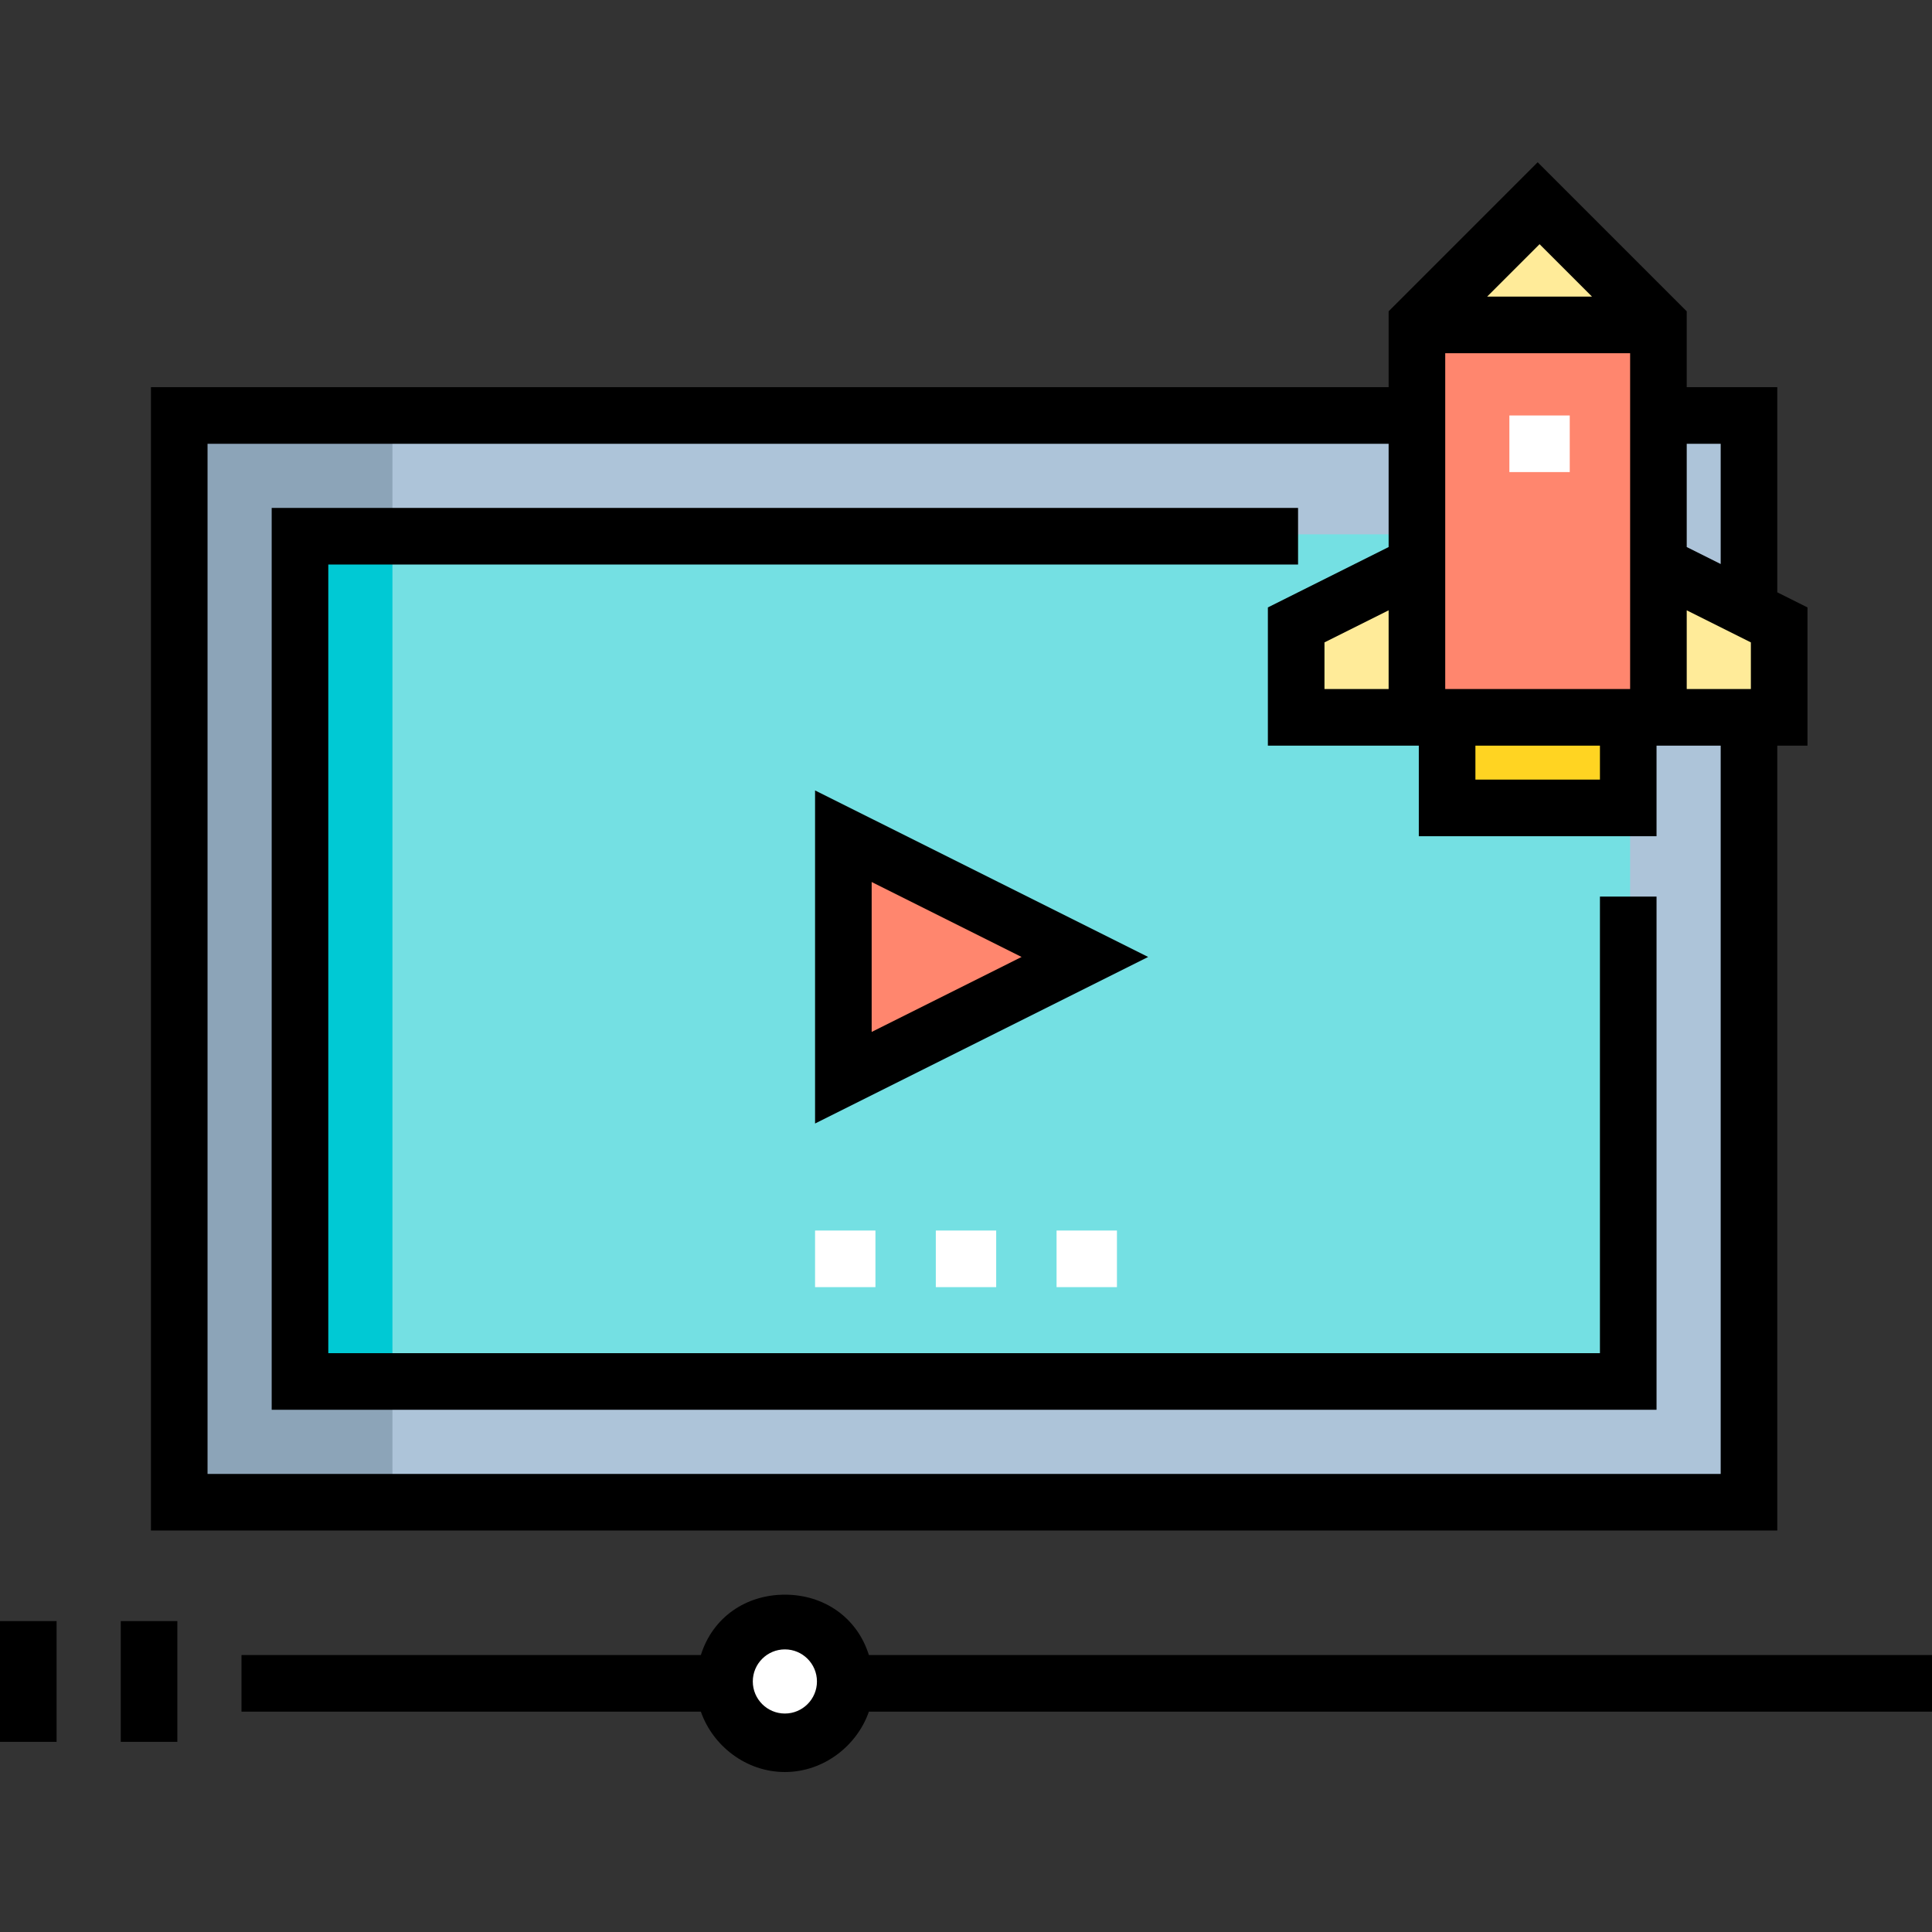 <svg height="512pt" viewBox="0 -43 512 512" width="512pt" xmlns="http://www.w3.org/2000/svg"><rect x="0" y="-43" width="512" height="512" fill="#333333" stroke="none"/><path d="m48 66.605h416v288h-416zm0 0" fill="#adc4d9"/><path d="m48 66.605h56v288h-56zm0 0" fill="#8ca4b8"/><path d="m80 98.605h352v224h-352zm0 0" fill="#74e0e3"/><path d="m80 98.605h24v224h-24zm0 0" fill="#00c9d4"/><g fill="#fff"><path d="m216 283.105h16v15h-16zm0 0"/><path d="m248 283.105h16v15h-16zm0 0"/><path d="m280 283.105h16v15h-16zm0 0"/></g><path d="m224 178.605 64 32-64 32zm0 0" fill="#ff866e"/><path d="m224 402.605c0 8.836-7.164 16-16 16s-16-7.164-16-16c0-8.836 7.164-16 16-16s16 7.164 16 16zm0 0" fill="#fff"/><path d="m472 146.605h-32v-40l32 16zm0 0" fill="#ffeb99"/><path d="m344 146.605h32v-40l-32 16zm0 0" fill="#ffeb99"/><path d="m384 146.605h48v24h-48zm0 0" fill="#ffd422"/><path d="m440 146.605h-64v-104l32-32 32 32zm0 0" fill="#ff866e"/><path d="m376 42.605 32-32 32 32" fill="#ffeb99"/><path d="m471 154.605h8v-36.633l-8-4v-54.367h-24v-20.105l-39.5-39.5-39.5 39.5v20.105h-328v303h431zm-24-80h9v31.867l-9-4.5zm-39-52.891 13.895 13.891h-27.789zm-25 28.891h49v89h-49zm41 104v9h-33v-9zm32 193h-401v-273h313v27.367l-32 16v36.633h40v24h63v-24h17zm-88-228.863v20.863h-17v-12.363zm96 20.863h-17v-20.863l17 8.5zm0 0"/><path d="m424 315.605h-337v-209h257v-15h-272v239h367v-136h-15zm0 0"/><path d="m304.27 210.605-88.27-44.133v88.27zm-73.27-19.863 39.73 19.863-39.73 19.867zm0 0"/><path d="m230.266 395.605c-3.137-10-11.93-16-22.266-16s-19.129 6-22.266 16h-121.734v15h121.734c3.137 9 11.93 16 22.266 16s19.129-7 22.266-16h281.734v-15zm-22.266 15.5c-4.688 0-8.5-3.812-8.5-8.5s3.812-8.5 8.5-8.5 8.5 3.812 8.5 8.5-3.812 8.5-8.5 8.5zm0 0"/><path d="m0 386.605h15v32h-15zm0 0"/><path d="m32 386.605h15v32h-15zm0 0"/><path d="m400 67.105h16v15h-16zm0 0" fill="#fff"/></svg>